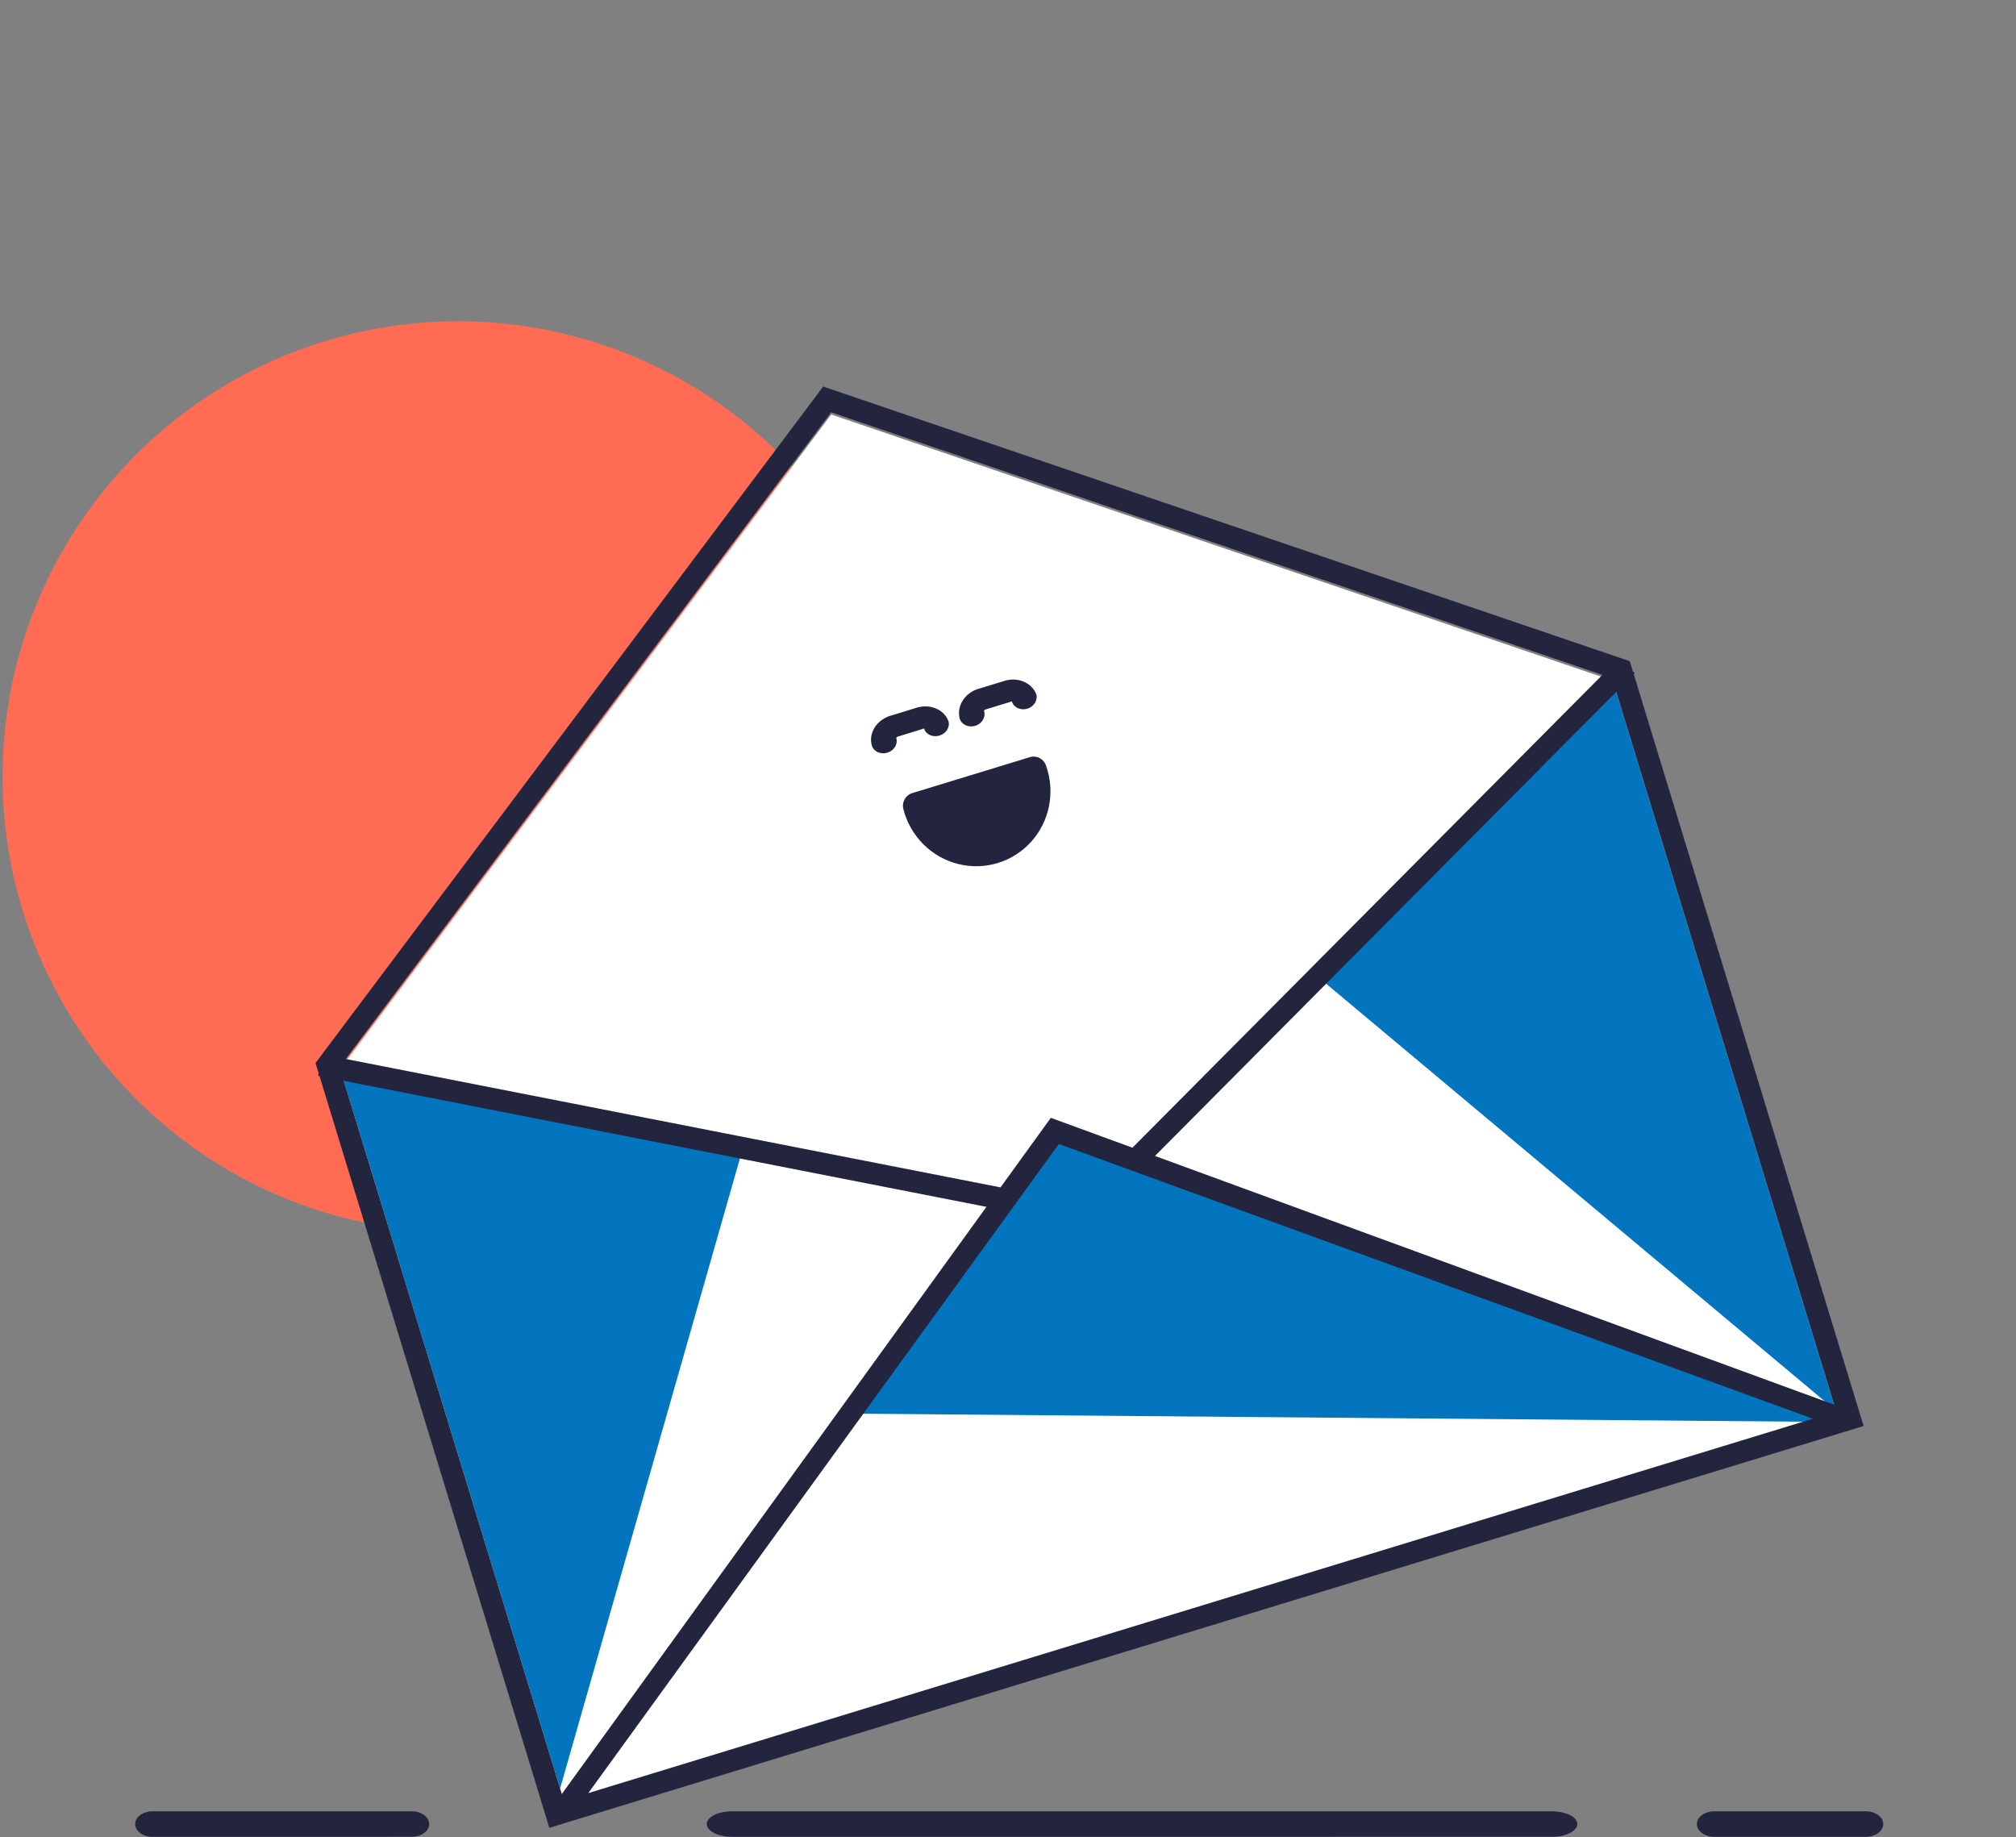 <?xml version="1.0" encoding="UTF-8"?>
<svg width="158px" height="144px" viewBox="0 0 158 144" version="1.1" xmlns="http://www.w3.org/2000/svg" xmlns:xlink="http://www.w3.org/1999/xlink">
    <rect x="0" y="0" width="158" height="144" fill="#808080" stroke="none"/>
    <title>Images/Error message/unread_messages</title>
    <g id="Images/Error-message/unread_messages" stroke="none" stroke-width="1" fill="none" fill-rule="evenodd">
        <g id="Group-2" transform="translate(-17, 14)">
            <circle id="Oval-Copy-15" fill="#FF6C53" cx="52.901" cy="46.879" r="35.701"></circle>
            <g id="Group" transform="translate(86.423, 84.333) rotate(-17) translate(-86.423, -84.333) translate(16.423, 17.833)">
                <polygon id="White-fill" fill="#FFFFFF" points="85.162 2.28 33.316 40.104 33.316 100.203 137.606 100.203 137.606 40.109"></polygon>
                <path d="M86.287,60.705 L137.629,100.89 L63.243,77.455 L86.287,60.705 Z M137.629,40.188 L137.629,99.946 L108.927,55.845 L137.629,40.188 Z M33.36,40.188 L61.336,55.845 L33.36,99.041 L33.36,40.188 Z" id="Combined-Shape" fill="#0275BE"></path>
                <path d="M119.347,127.202 L130.691,130.67 C131.415,130.892 131.871,131.499 131.71,132.027 C131.548,132.556 130.83,132.804 130.106,132.583 L118.762,129.115 C118.038,128.893 117.582,128.286 117.744,127.758 C117.905,127.229 118.623,126.981 119.347,127.202 Z M45.731,104.696 L107.168,123.479 C108.22,123.8 108.941,124.489 108.78,125.017 C108.618,125.545 107.635,125.713 106.583,125.391 L45.146,106.608 C44.095,106.287 43.373,105.598 43.534,105.07 C43.696,104.541 44.679,104.374 45.731,104.696 Z M85.201,2.10484075e-10 L139.36,39.066 L139.36,39.898 L139.459,40.084 L139.36,40.136 L139.36,101.745 L31.65,101.745 L31.65,40.136 L31.552,40.084 L31.65,39.9 L31.65,39.066 L85.201,2.10484075e-10 Z M85.506,62.168 L35.365,100.035 L135.719,100.035 L85.506,62.168 Z M33.359,41.049 L33.359,99.497 L78.639,65.22 L33.359,41.049 Z M137.649,41.052 L92.437,65.268 L137.649,99.478 L137.649,41.052 Z M2.299,91.417 L21.711,97.352 C22.435,97.573 22.891,98.181 22.729,98.709 C22.568,99.237 21.85,99.486 21.126,99.264 L1.714,93.33 C0.99,93.108 0.534,92.501 0.696,91.973 C0.857,91.444 1.575,91.196 2.299,91.417 Z M85.205,2.112 L34.012,39.459 L80.141,64.084 L85.505,60.023 L90.936,64.133 L136.991,39.466 L85.205,2.112 Z M92.179,32.511 C92.456,32.506 92.723,32.614 92.918,32.812 C93.114,33.01 93.221,33.28 93.216,33.559 C93.301,35.727 92.206,37.769 90.363,38.878 C88.519,39.988 86.223,39.988 84.379,38.878 C82.535,37.769 81.44,35.727 81.525,33.559 C81.525,32.984 81.984,32.516 82.553,32.511 L82.553,32.511 Z M82.64,26.211 L82.831,26.214 L84.731,26.214 C85.283,26.188 85.824,26.356 86.235,26.68 C86.645,27.005 86.892,27.46 86.921,27.944 C86.921,28.43 86.473,28.823 85.921,28.823 C85.368,28.823 84.921,28.43 84.921,27.944 C84.856,27.927 84.786,27.927 84.721,27.944 L84.721,27.944 L82.821,27.944 C82.701,27.944 82.621,27.971 82.621,28.032 C82.621,28.517 82.173,28.911 81.621,28.911 C81.076,28.911 80.632,28.528 80.621,28.05 C80.617,27.543 80.853,27.058 81.272,26.71 C81.691,26.362 82.255,26.183 82.831,26.214 Z M91.931,26.214 C93.055,26.157 94.025,26.914 94.121,27.922 C94.121,28.418 93.673,28.821 93.121,28.821 C92.568,28.821 92.121,28.418 92.121,27.922 C92.056,27.904 91.986,27.904 91.921,27.922 L91.921,27.922 L90.021,27.922 C89.901,27.922 89.821,27.949 89.821,28.012 C89.821,28.508 89.373,28.911 88.821,28.911 C88.268,28.911 87.821,28.508 87.821,28.012 C87.841,27.508 88.088,27.032 88.504,26.694 C88.92,26.355 89.471,26.182 90.031,26.214 L90.031,26.214 Z" id="Combined-Shape" fill="#23253E" fill-rule="nonzero"></path>
            </g>
        </g>
    </g>
</svg>